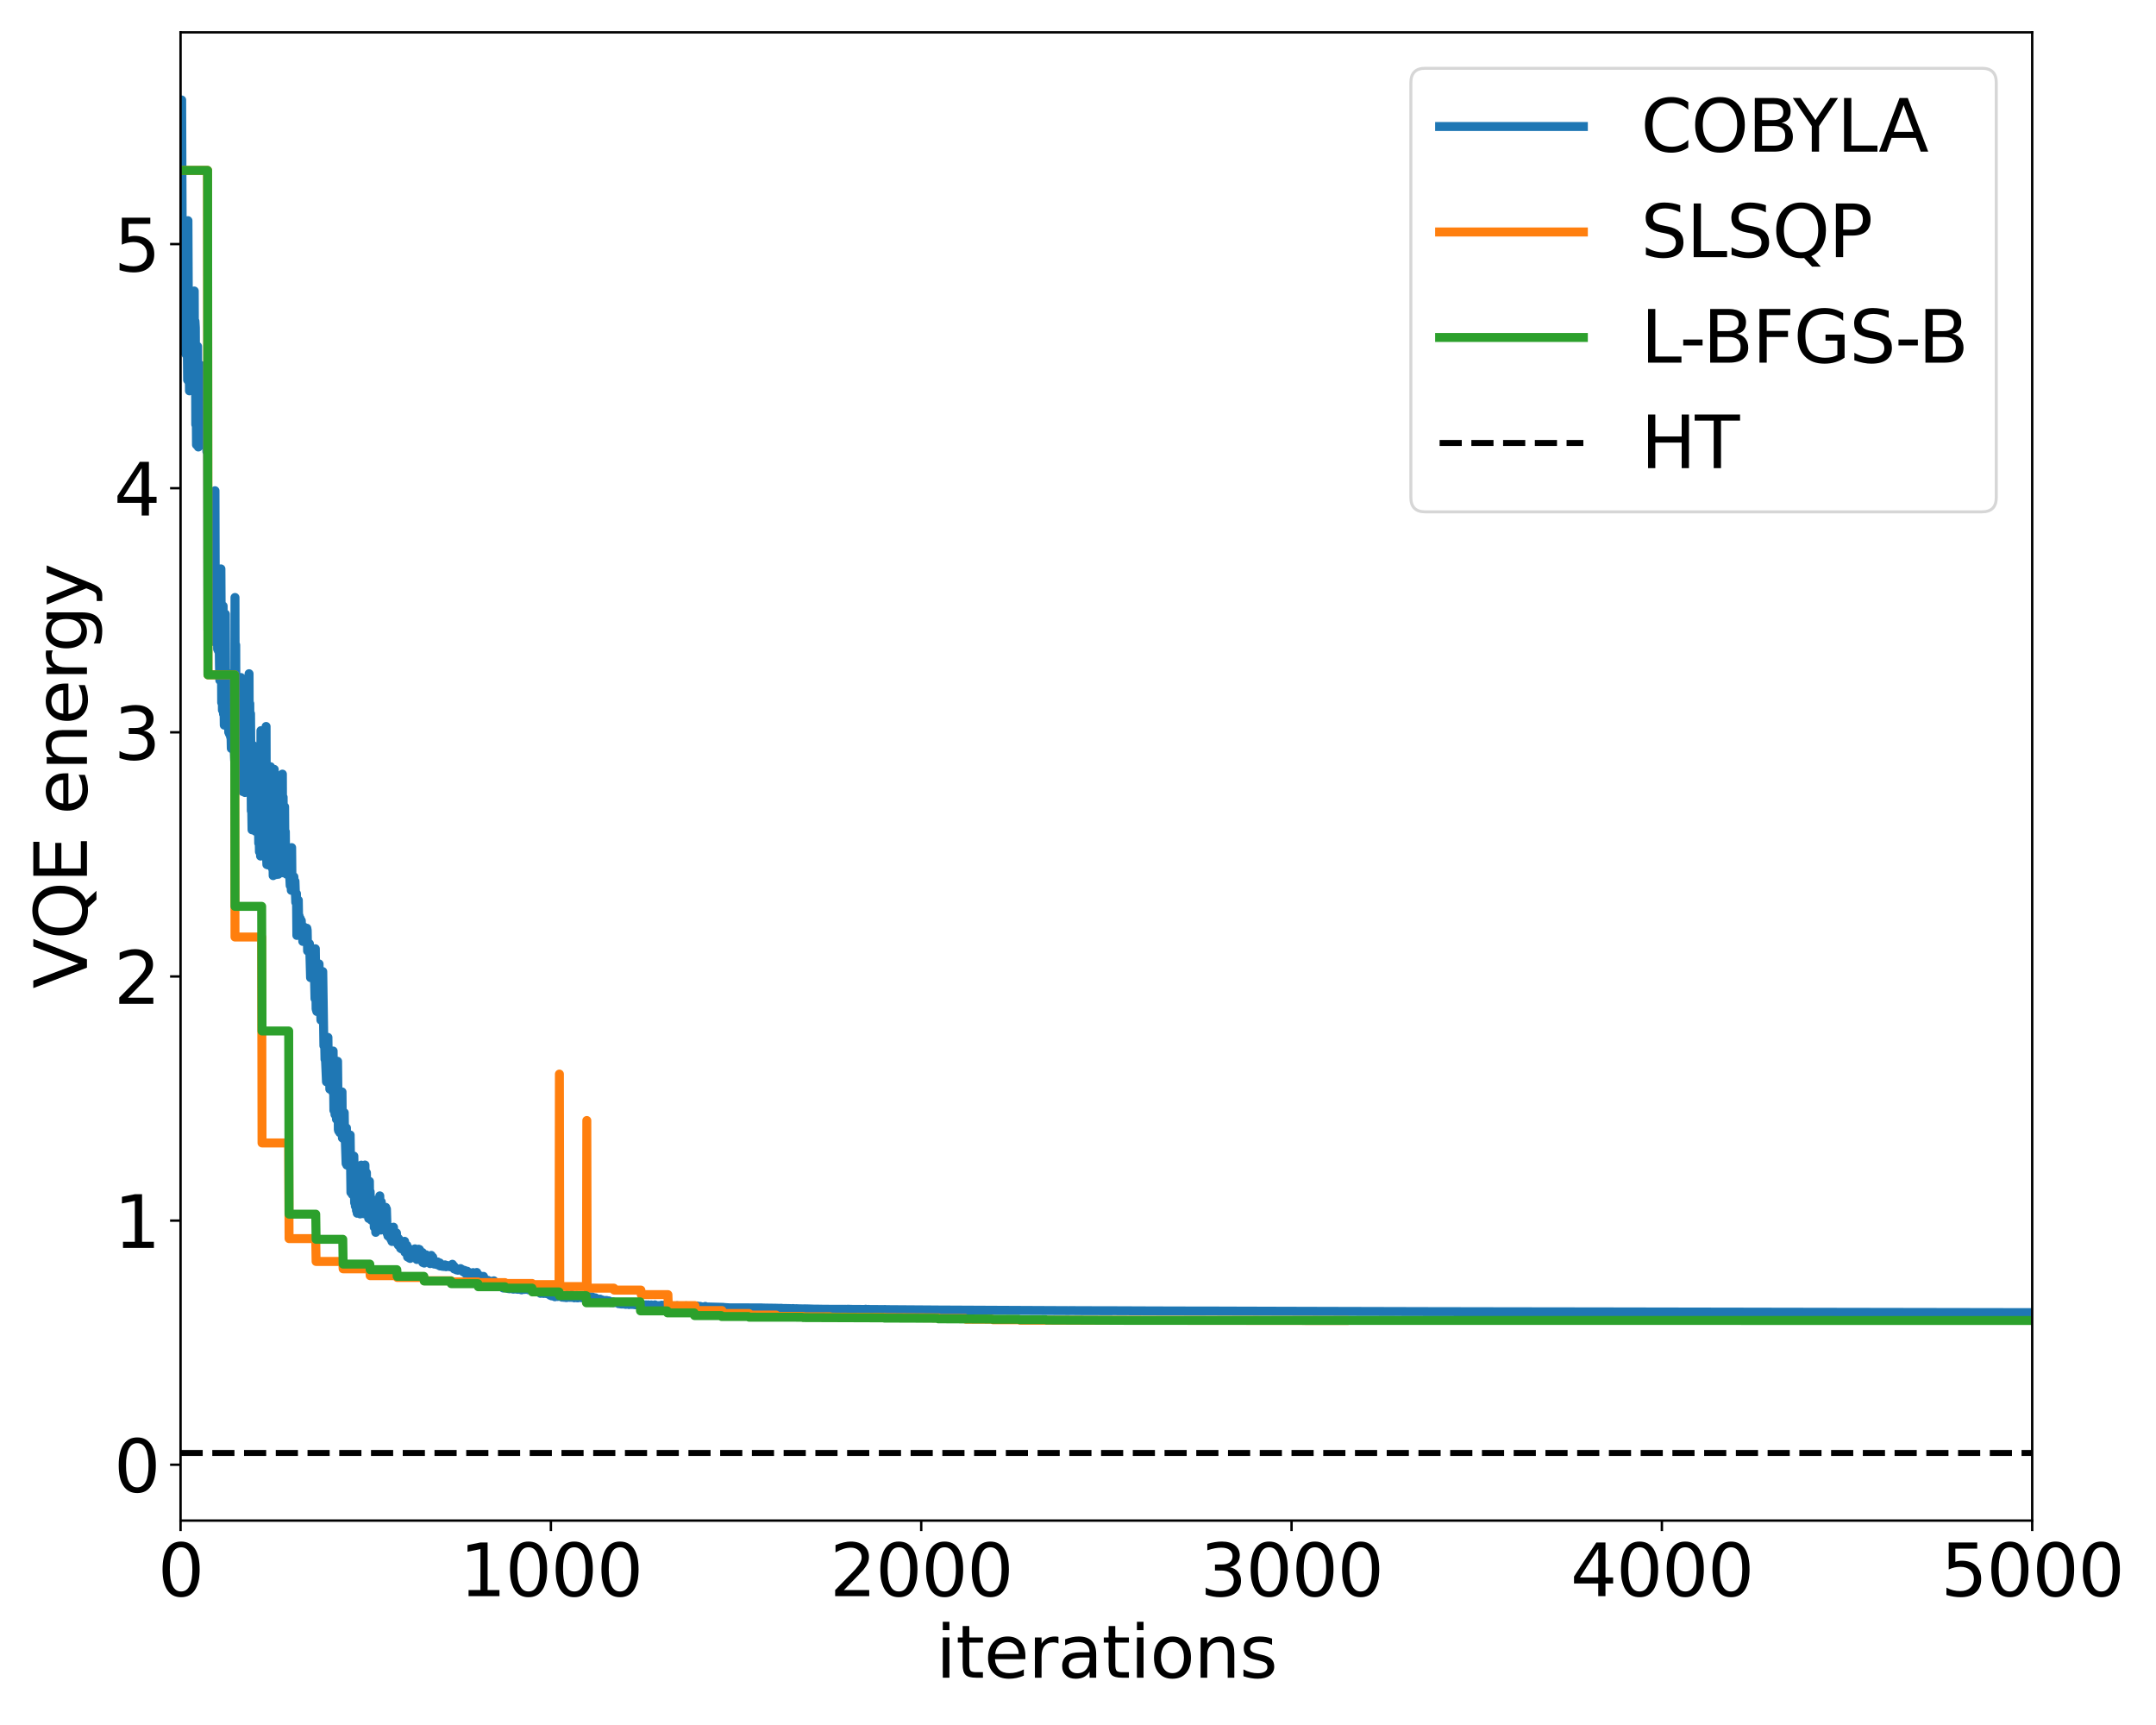 <?xml version="1.0" encoding="utf-8" standalone="no"?>
<!DOCTYPE svg PUBLIC "-//W3C//DTD SVG 1.1//EN"
  "http://www.w3.org/Graphics/SVG/1.1/DTD/svg11.dtd">
<svg height="576pt" version="1.1" viewBox="0 0 720 576" width="720pt" xmlns="http://www.w3.org/2000/svg" xmlns:xlink="http://www.w3.org/1999/xlink">
 <defs>
  <style type="text/css">*{stroke-linecap:butt;stroke-linejoin:round;}</style>
 </defs>
 <g id="figure_1">
  <g id="patch_1">
   <path d="M 0 576 
L 720 576 
L 720 0 
L 0 0 
z
" style="fill:#ffffff;"/>
  </g>
  <g id="axes_1">
   <g id="patch_2">
    <path d="M 60.297 507.745 
L 678.66 507.745 
L 678.66 10.8 
L 60.297 10.8 
z
" style="fill:#ffffff;"/>
   </g>
   <g id="matplotlib.axis_1">
    <g id="xtick_1">
     <g id="line2d_1">
      <defs>
       <path d="M 0 0 
L 0 3.5 
" id="m87bcfb90ec" style="stroke:#000000;stroke-width:0.8;"/>
      </defs>
      <g>
       <use style="stroke:#000000;stroke-width:0.8;" x="60.297" xlink:href="#m87bcfb90ec" y="507.745"/>
      </g>
     </g>
     <g id="text_1">
      <!-- 0 -->
      <g transform="translate(52.663 532.981)scale(0.24 -0.24)">
       <defs>
        <path d="M 2034 4250 
Q 1547 4250 1301 3770 
Q 1056 3291 1056 2328 
Q 1056 1369 1301 889 
Q 1547 409 2034 409 
Q 2525 409 2770 889 
Q 3016 1369 3016 2328 
Q 3016 3291 2770 3770 
Q 2525 4250 2034 4250 
z
M 2034 4750 
Q 2819 4750 3233 4129 
Q 3647 3509 3647 2328 
Q 3647 1150 3233 529 
Q 2819 -91 2034 -91 
Q 1250 -91 836 529 
Q 422 1150 422 2328 
Q 422 3509 836 4129 
Q 1250 4750 2034 4750 
z
" id="DejaVuSans-30" transform="scale(0.016)"/>
       </defs>
       <use xlink:href="#DejaVuSans-30"/>
      </g>
     </g>
    </g>
    <g id="xtick_2">
     <g id="line2d_2">
      <g>
       <use style="stroke:#000000;stroke-width:0.8;" x="183.97" xlink:href="#m87bcfb90ec" y="507.745"/>
      </g>
     </g>
     <g id="text_2">
      <!-- 1000 -->
      <g transform="translate(153.43 532.981)scale(0.24 -0.24)">
       <defs>
        <path d="M 794 531 
L 1825 531 
L 1825 4091 
L 703 3866 
L 703 4441 
L 1819 4666 
L 2450 4666 
L 2450 531 
L 3481 531 
L 3481 0 
L 794 0 
L 794 531 
z
" id="DejaVuSans-31" transform="scale(0.016)"/>
       </defs>
       <use xlink:href="#DejaVuSans-31"/>
       <use x="63.623" xlink:href="#DejaVuSans-30"/>
       <use x="127.246" xlink:href="#DejaVuSans-30"/>
       <use x="190.869" xlink:href="#DejaVuSans-30"/>
      </g>
     </g>
    </g>
    <g id="xtick_3">
     <g id="line2d_3">
      <g>
       <use style="stroke:#000000;stroke-width:0.8;" x="307.642" xlink:href="#m87bcfb90ec" y="507.745"/>
      </g>
     </g>
     <g id="text_3">
      <!-- 2000 -->
      <g transform="translate(277.103 532.981)scale(0.24 -0.24)">
       <defs>
        <path d="M 1228 531 
L 3431 531 
L 3431 0 
L 469 0 
L 469 531 
Q 828 903 1448 1529 
Q 2069 2156 2228 2338 
Q 2531 2678 2651 2914 
Q 2772 3150 2772 3378 
Q 2772 3750 2511 3984 
Q 2250 4219 1831 4219 
Q 1534 4219 1204 4116 
Q 875 4013 500 3803 
L 500 4441 
Q 881 4594 1212 4672 
Q 1544 4750 1819 4750 
Q 2544 4750 2975 4387 
Q 3406 4025 3406 3419 
Q 3406 3131 3298 2873 
Q 3191 2616 2906 2266 
Q 2828 2175 2409 1742 
Q 1991 1309 1228 531 
z
" id="DejaVuSans-32" transform="scale(0.016)"/>
       </defs>
       <use xlink:href="#DejaVuSans-32"/>
       <use x="63.623" xlink:href="#DejaVuSans-30"/>
       <use x="127.246" xlink:href="#DejaVuSans-30"/>
       <use x="190.869" xlink:href="#DejaVuSans-30"/>
      </g>
     </g>
    </g>
    <g id="xtick_4">
     <g id="line2d_4">
      <g>
       <use style="stroke:#000000;stroke-width:0.8;" x="431.315" xlink:href="#m87bcfb90ec" y="507.745"/>
      </g>
     </g>
     <g id="text_4">
      <!-- 3000 -->
      <g transform="translate(400.775 532.981)scale(0.24 -0.24)">
       <defs>
        <path d="M 2597 2516 
Q 3050 2419 3304 2112 
Q 3559 1806 3559 1356 
Q 3559 666 3084 287 
Q 2609 -91 1734 -91 
Q 1441 -91 1130 -33 
Q 819 25 488 141 
L 488 750 
Q 750 597 1062 519 
Q 1375 441 1716 441 
Q 2309 441 2620 675 
Q 2931 909 2931 1356 
Q 2931 1769 2642 2001 
Q 2353 2234 1838 2234 
L 1294 2234 
L 1294 2753 
L 1863 2753 
Q 2328 2753 2575 2939 
Q 2822 3125 2822 3475 
Q 2822 3834 2567 4026 
Q 2313 4219 1838 4219 
Q 1578 4219 1281 4162 
Q 984 4106 628 3988 
L 628 4550 
Q 988 4650 1302 4700 
Q 1616 4750 1894 4750 
Q 2613 4750 3031 4423 
Q 3450 4097 3450 3541 
Q 3450 3153 3228 2886 
Q 3006 2619 2597 2516 
z
" id="DejaVuSans-33" transform="scale(0.016)"/>
       </defs>
       <use xlink:href="#DejaVuSans-33"/>
       <use x="63.623" xlink:href="#DejaVuSans-30"/>
       <use x="127.246" xlink:href="#DejaVuSans-30"/>
       <use x="190.869" xlink:href="#DejaVuSans-30"/>
      </g>
     </g>
    </g>
    <g id="xtick_5">
     <g id="line2d_5">
      <g>
       <use style="stroke:#000000;stroke-width:0.8;" x="554.987" xlink:href="#m87bcfb90ec" y="507.745"/>
      </g>
     </g>
     <g id="text_5">
      <!-- 4000 -->
      <g transform="translate(524.447 532.981)scale(0.24 -0.24)">
       <defs>
        <path d="M 2419 4116 
L 825 1625 
L 2419 1625 
L 2419 4116 
z
M 2253 4666 
L 3047 4666 
L 3047 1625 
L 3713 1625 
L 3713 1100 
L 3047 1100 
L 3047 0 
L 2419 0 
L 2419 1100 
L 313 1100 
L 313 1709 
L 2253 4666 
z
" id="DejaVuSans-34" transform="scale(0.016)"/>
       </defs>
       <use xlink:href="#DejaVuSans-34"/>
       <use x="63.623" xlink:href="#DejaVuSans-30"/>
       <use x="127.246" xlink:href="#DejaVuSans-30"/>
       <use x="190.869" xlink:href="#DejaVuSans-30"/>
      </g>
     </g>
    </g>
    <g id="xtick_6">
     <g id="line2d_6">
      <g>
       <use style="stroke:#000000;stroke-width:0.8;" x="678.66" xlink:href="#m87bcfb90ec" y="507.745"/>
      </g>
     </g>
     <g id="text_6">
      <!-- 5000 -->
      <g transform="translate(648.12 532.981)scale(0.24 -0.24)">
       <defs>
        <path d="M 691 4666 
L 3169 4666 
L 3169 4134 
L 1269 4134 
L 1269 2991 
Q 1406 3038 1543 3061 
Q 1681 3084 1819 3084 
Q 2600 3084 3056 2656 
Q 3513 2228 3513 1497 
Q 3513 744 3044 326 
Q 2575 -91 1722 -91 
Q 1428 -91 1123 -41 
Q 819 9 494 109 
L 494 744 
Q 775 591 1075 516 
Q 1375 441 1709 441 
Q 2250 441 2565 725 
Q 2881 1009 2881 1497 
Q 2881 1984 2565 2268 
Q 2250 2553 1709 2553 
Q 1456 2553 1204 2497 
Q 953 2441 691 2322 
L 691 4666 
z
" id="DejaVuSans-35" transform="scale(0.016)"/>
       </defs>
       <use xlink:href="#DejaVuSans-35"/>
       <use x="63.623" xlink:href="#DejaVuSans-30"/>
       <use x="127.246" xlink:href="#DejaVuSans-30"/>
       <use x="190.869" xlink:href="#DejaVuSans-30"/>
      </g>
     </g>
    </g>
    <g id="text_7">
     <!-- iterations -->
     <g transform="translate(312.533 560.209)scale(0.24 -0.24)">
      <defs>
       <path d="M 603 3500 
L 1178 3500 
L 1178 0 
L 603 0 
L 603 3500 
z
M 603 4863 
L 1178 4863 
L 1178 4134 
L 603 4134 
L 603 4863 
z
" id="DejaVuSans-69" transform="scale(0.016)"/>
       <path d="M 1172 4494 
L 1172 3500 
L 2356 3500 
L 2356 3053 
L 1172 3053 
L 1172 1153 
Q 1172 725 1289 603 
Q 1406 481 1766 481 
L 2356 481 
L 2356 0 
L 1766 0 
Q 1100 0 847 248 
Q 594 497 594 1153 
L 594 3053 
L 172 3053 
L 172 3500 
L 594 3500 
L 594 4494 
L 1172 4494 
z
" id="DejaVuSans-74" transform="scale(0.016)"/>
       <path d="M 3597 1894 
L 3597 1613 
L 953 1613 
Q 991 1019 1311 708 
Q 1631 397 2203 397 
Q 2534 397 2845 478 
Q 3156 559 3463 722 
L 3463 178 
Q 3153 47 2828 -22 
Q 2503 -91 2169 -91 
Q 1331 -91 842 396 
Q 353 884 353 1716 
Q 353 2575 817 3079 
Q 1281 3584 2069 3584 
Q 2775 3584 3186 3129 
Q 3597 2675 3597 1894 
z
M 3022 2063 
Q 3016 2534 2758 2815 
Q 2500 3097 2075 3097 
Q 1594 3097 1305 2825 
Q 1016 2553 972 2059 
L 3022 2063 
z
" id="DejaVuSans-65" transform="scale(0.016)"/>
       <path d="M 2631 2963 
Q 2534 3019 2420 3045 
Q 2306 3072 2169 3072 
Q 1681 3072 1420 2755 
Q 1159 2438 1159 1844 
L 1159 0 
L 581 0 
L 581 3500 
L 1159 3500 
L 1159 2956 
Q 1341 3275 1631 3429 
Q 1922 3584 2338 3584 
Q 2397 3584 2469 3576 
Q 2541 3569 2628 3553 
L 2631 2963 
z
" id="DejaVuSans-72" transform="scale(0.016)"/>
       <path d="M 2194 1759 
Q 1497 1759 1228 1600 
Q 959 1441 959 1056 
Q 959 750 1161 570 
Q 1363 391 1709 391 
Q 2188 391 2477 730 
Q 2766 1069 2766 1631 
L 2766 1759 
L 2194 1759 
z
M 3341 1997 
L 3341 0 
L 2766 0 
L 2766 531 
Q 2569 213 2275 61 
Q 1981 -91 1556 -91 
Q 1019 -91 701 211 
Q 384 513 384 1019 
Q 384 1609 779 1909 
Q 1175 2209 1959 2209 
L 2766 2209 
L 2766 2266 
Q 2766 2663 2505 2880 
Q 2244 3097 1772 3097 
Q 1472 3097 1187 3025 
Q 903 2953 641 2809 
L 641 3341 
Q 956 3463 1253 3523 
Q 1550 3584 1831 3584 
Q 2591 3584 2966 3190 
Q 3341 2797 3341 1997 
z
" id="DejaVuSans-61" transform="scale(0.016)"/>
       <path d="M 1959 3097 
Q 1497 3097 1228 2736 
Q 959 2375 959 1747 
Q 959 1119 1226 758 
Q 1494 397 1959 397 
Q 2419 397 2687 759 
Q 2956 1122 2956 1747 
Q 2956 2369 2687 2733 
Q 2419 3097 1959 3097 
z
M 1959 3584 
Q 2709 3584 3137 3096 
Q 3566 2609 3566 1747 
Q 3566 888 3137 398 
Q 2709 -91 1959 -91 
Q 1206 -91 779 398 
Q 353 888 353 1747 
Q 353 2609 779 3096 
Q 1206 3584 1959 3584 
z
" id="DejaVuSans-6f" transform="scale(0.016)"/>
       <path d="M 3513 2113 
L 3513 0 
L 2938 0 
L 2938 2094 
Q 2938 2591 2744 2837 
Q 2550 3084 2163 3084 
Q 1697 3084 1428 2787 
Q 1159 2491 1159 1978 
L 1159 0 
L 581 0 
L 581 3500 
L 1159 3500 
L 1159 2956 
Q 1366 3272 1645 3428 
Q 1925 3584 2291 3584 
Q 2894 3584 3203 3211 
Q 3513 2838 3513 2113 
z
" id="DejaVuSans-6e" transform="scale(0.016)"/>
       <path d="M 2834 3397 
L 2834 2853 
Q 2591 2978 2328 3040 
Q 2066 3103 1784 3103 
Q 1356 3103 1142 2972 
Q 928 2841 928 2578 
Q 928 2378 1081 2264 
Q 1234 2150 1697 2047 
L 1894 2003 
Q 2506 1872 2764 1633 
Q 3022 1394 3022 966 
Q 3022 478 2636 193 
Q 2250 -91 1575 -91 
Q 1294 -91 989 -36 
Q 684 19 347 128 
L 347 722 
Q 666 556 975 473 
Q 1284 391 1588 391 
Q 1994 391 2212 530 
Q 2431 669 2431 922 
Q 2431 1156 2273 1281 
Q 2116 1406 1581 1522 
L 1381 1569 
Q 847 1681 609 1914 
Q 372 2147 372 2553 
Q 372 3047 722 3315 
Q 1072 3584 1716 3584 
Q 2034 3584 2315 3537 
Q 2597 3491 2834 3397 
z
" id="DejaVuSans-73" transform="scale(0.016)"/>
      </defs>
      <use xlink:href="#DejaVuSans-69"/>
      <use x="27.783" xlink:href="#DejaVuSans-74"/>
      <use x="66.992" xlink:href="#DejaVuSans-65"/>
      <use x="128.516" xlink:href="#DejaVuSans-72"/>
      <use x="169.629" xlink:href="#DejaVuSans-61"/>
      <use x="230.908" xlink:href="#DejaVuSans-74"/>
      <use x="270.117" xlink:href="#DejaVuSans-69"/>
      <use x="297.9" xlink:href="#DejaVuSans-6f"/>
      <use x="359.082" xlink:href="#DejaVuSans-6e"/>
      <use x="422.461" xlink:href="#DejaVuSans-73"/>
     </g>
    </g>
   </g>
   <g id="matplotlib.axis_2">
    <g id="ytick_1">
     <g id="line2d_7">
      <defs>
       <path d="M 0 0 
L -3.5 0 
" id="m647f627745" style="stroke:#000000;stroke-width:0.8;"/>
      </defs>
      <g>
       <use style="stroke:#000000;stroke-width:0.8;" x="60.297" xlink:href="#m647f627745" y="489.093"/>
      </g>
     </g>
     <g id="text_8">
      <!-- 0 -->
      <g transform="translate(38.028 498.211)scale(0.24 -0.24)">
       <use xlink:href="#DejaVuSans-30"/>
      </g>
     </g>
    </g>
    <g id="ytick_2">
     <g id="line2d_8">
      <g>
       <use style="stroke:#000000;stroke-width:0.8;" x="60.297" xlink:href="#m647f627745" y="407.574"/>
      </g>
     </g>
     <g id="text_9">
      <!-- 1 -->
      <g transform="translate(38.028 416.692)scale(0.24 -0.24)">
       <use xlink:href="#DejaVuSans-31"/>
      </g>
     </g>
    </g>
    <g id="ytick_3">
     <g id="line2d_9">
      <g>
       <use style="stroke:#000000;stroke-width:0.8;" x="60.297" xlink:href="#m647f627745" y="326.055"/>
      </g>
     </g>
     <g id="text_10">
      <!-- 2 -->
      <g transform="translate(38.028 335.173)scale(0.24 -0.24)">
       <use xlink:href="#DejaVuSans-32"/>
      </g>
     </g>
    </g>
    <g id="ytick_4">
     <g id="line2d_10">
      <g>
       <use style="stroke:#000000;stroke-width:0.8;" x="60.297" xlink:href="#m647f627745" y="244.536"/>
      </g>
     </g>
     <g id="text_11">
      <!-- 3 -->
      <g transform="translate(38.028 253.654)scale(0.24 -0.24)">
       <use xlink:href="#DejaVuSans-33"/>
      </g>
     </g>
    </g>
    <g id="ytick_5">
     <g id="line2d_11">
      <g>
       <use style="stroke:#000000;stroke-width:0.8;" x="60.297" xlink:href="#m647f627745" y="163.016"/>
      </g>
     </g>
     <g id="text_12">
      <!-- 4 -->
      <g transform="translate(38.028 172.134)scale(0.24 -0.24)">
       <use xlink:href="#DejaVuSans-34"/>
      </g>
     </g>
    </g>
    <g id="ytick_6">
     <g id="line2d_12">
      <g>
       <use style="stroke:#000000;stroke-width:0.8;" x="60.297" xlink:href="#m647f627745" y="81.497"/>
      </g>
     </g>
     <g id="text_13">
      <!-- 5 -->
      <g transform="translate(38.028 90.615)scale(0.24 -0.24)">
       <use xlink:href="#DejaVuSans-35"/>
      </g>
     </g>
    </g>
    <g id="text_14">
     <!-- VQE energy -->
     <g transform="translate(29.036 330.14)rotate(-90)scale(0.24 -0.24)">
      <defs>
       <path d="M 1831 0 
L 50 4666 
L 709 4666 
L 2188 738 
L 3669 4666 
L 4325 4666 
L 2547 0 
L 1831 0 
z
" id="DejaVuSans-56" transform="scale(0.016)"/>
       <path d="M 2522 4238 
Q 1834 4238 1429 3725 
Q 1025 3213 1025 2328 
Q 1025 1447 1429 934 
Q 1834 422 2522 422 
Q 3209 422 3611 934 
Q 4013 1447 4013 2328 
Q 4013 3213 3611 3725 
Q 3209 4238 2522 4238 
z
M 3406 84 
L 4238 -825 
L 3475 -825 
L 2784 -78 
Q 2681 -84 2626 -87 
Q 2572 -91 2522 -91 
Q 1538 -91 948 567 
Q 359 1225 359 2328 
Q 359 3434 948 4092 
Q 1538 4750 2522 4750 
Q 3503 4750 4090 4092 
Q 4678 3434 4678 2328 
Q 4678 1516 4351 937 
Q 4025 359 3406 84 
z
" id="DejaVuSans-51" transform="scale(0.016)"/>
       <path d="M 628 4666 
L 3578 4666 
L 3578 4134 
L 1259 4134 
L 1259 2753 
L 3481 2753 
L 3481 2222 
L 1259 2222 
L 1259 531 
L 3634 531 
L 3634 0 
L 628 0 
L 628 4666 
z
" id="DejaVuSans-45" transform="scale(0.016)"/>
       <path id="DejaVuSans-20" transform="scale(0.016)"/>
       <path d="M 2906 1791 
Q 2906 2416 2648 2759 
Q 2391 3103 1925 3103 
Q 1463 3103 1205 2759 
Q 947 2416 947 1791 
Q 947 1169 1205 825 
Q 1463 481 1925 481 
Q 2391 481 2648 825 
Q 2906 1169 2906 1791 
z
M 3481 434 
Q 3481 -459 3084 -895 
Q 2688 -1331 1869 -1331 
Q 1566 -1331 1297 -1286 
Q 1028 -1241 775 -1147 
L 775 -588 
Q 1028 -725 1275 -790 
Q 1522 -856 1778 -856 
Q 2344 -856 2625 -561 
Q 2906 -266 2906 331 
L 2906 616 
Q 2728 306 2450 153 
Q 2172 0 1784 0 
Q 1141 0 747 490 
Q 353 981 353 1791 
Q 353 2603 747 3093 
Q 1141 3584 1784 3584 
Q 2172 3584 2450 3431 
Q 2728 3278 2906 2969 
L 2906 3500 
L 3481 3500 
L 3481 434 
z
" id="DejaVuSans-67" transform="scale(0.016)"/>
       <path d="M 2059 -325 
Q 1816 -950 1584 -1140 
Q 1353 -1331 966 -1331 
L 506 -1331 
L 506 -850 
L 844 -850 
Q 1081 -850 1212 -737 
Q 1344 -625 1503 -206 
L 1606 56 
L 191 3500 
L 800 3500 
L 1894 763 
L 2988 3500 
L 3597 3500 
L 2059 -325 
z
" id="DejaVuSans-79" transform="scale(0.016)"/>
      </defs>
      <use xlink:href="#DejaVuSans-56"/>
      <use x="68.408" xlink:href="#DejaVuSans-51"/>
      <use x="147.119" xlink:href="#DejaVuSans-45"/>
      <use x="210.303" xlink:href="#DejaVuSans-20"/>
      <use x="242.09" xlink:href="#DejaVuSans-65"/>
      <use x="303.613" xlink:href="#DejaVuSans-6e"/>
      <use x="366.992" xlink:href="#DejaVuSans-65"/>
      <use x="428.516" xlink:href="#DejaVuSans-72"/>
      <use x="467.879" xlink:href="#DejaVuSans-67"/>
      <use x="531.355" xlink:href="#DejaVuSans-79"/>
     </g>
    </g>
   </g>
   <g id="line2d_13">
    <path clip-path="url(#p77d21965c5)" d="M 60.421 100.658 
L 60.669 33.388 
L 60.916 95.645 
L 61.04 90.748 
L 61.163 80.005 
L 61.411 89.179 
L 61.534 117.539 
L 61.658 115.765 
L 61.782 116.969 
L 61.905 109.62 
L 62.029 110.987 
L 62.153 118.374 
L 62.276 107.217 
L 62.4 113.145 
L 62.524 113.476 
L 62.647 126.861 
L 62.771 73.682 
L 63.018 127.426 
L 63.142 108.63 
L 63.266 130.503 
L 63.389 104.665 
L 63.513 129.765 
L 63.637 106.776 
L 63.884 127.089 
L 64.008 116.232 
L 64.131 122.794 
L 64.255 120.979 
L 64.379 129.822 
L 64.502 129.377 
L 64.626 117.153 
L 64.75 130.584 
L 64.873 97.163 
L 64.997 130.085 
L 65.121 107.256 
L 65.244 109.432 
L 65.368 141.77 
L 65.492 129.717 
L 65.615 148.524 
L 65.739 126.334 
L 65.863 138.059 
L 65.986 115.658 
L 66.11 148.974 
L 66.234 149.259 
L 66.357 135.756 
L 66.481 137.414 
L 66.728 147.314 
L 67.223 122.056 
L 67.471 142.913 
L 67.718 131.437 
L 67.842 143.442 
L 67.965 143.33 
L 68.089 146.001 
L 68.336 137.838 
L 68.46 138.51 
L 68.584 148.652 
L 68.707 143.874 
L 68.831 147.487 
L 68.955 145.005 
L 69.078 150.793 
L 69.202 147.604 
L 69.326 149.83 
L 69.449 210.517 
L 69.573 172.003 
L 69.697 205.238 
L 69.82 182.932 
L 69.944 201.466 
L 70.068 181.707 
L 70.315 209.662 
L 70.439 207.267 
L 70.562 197.803 
L 70.81 214.078 
L 70.933 213.918 
L 71.057 209.982 
L 71.181 214.171 
L 71.304 209.22 
L 71.428 209.044 
L 71.552 203.658 
L 71.675 212.655 
L 71.799 163.858 
L 71.923 209.391 
L 72.046 210.291 
L 72.17 201.027 
L 72.417 214.436 
L 72.541 199.423 
L 72.665 216.754 
L 72.788 210.045 
L 72.912 217.277 
L 73.036 202.446 
L 73.283 221.991 
L 73.407 227.158 
L 73.53 216.408 
L 73.654 219.297 
L 73.778 189.955 
L 74.025 234.605 
L 74.149 217.094 
L 74.272 237.12 
L 74.396 235.995 
L 74.52 202.351 
L 74.644 238.433 
L 74.767 233.304 
L 74.891 242.134 
L 75.015 227.955 
L 75.138 241.374 
L 75.262 205.044 
L 75.386 239.909 
L 75.633 232.99 
L 75.88 242.534 
L 76.004 235.82 
L 76.128 239.402 
L 76.251 236.825 
L 76.375 244.502 
L 76.499 224.961 
L 76.622 245.07 
L 76.746 240.655 
L 76.993 246.045 
L 77.117 244.365 
L 77.241 249.926 
L 77.364 245.448 
L 77.612 248.691 
L 77.735 249.106 
L 77.859 250.384 
L 77.983 246.295 
L 78.23 250.962 
L 78.354 253.93 
L 78.477 199.497 
L 78.601 255.127 
L 78.725 215.379 
L 78.848 253.727 
L 78.972 240.371 
L 79.096 240.557 
L 79.219 229.386 
L 79.343 255.883 
L 79.467 247.67 
L 79.59 254.791 
L 79.714 247.901 
L 79.961 258.691 
L 80.085 258.534 
L 80.209 227.581 
L 80.332 255.184 
L 80.456 226.225 
L 80.58 249.154 
L 80.703 244.027 
L 80.827 259.015 
L 80.951 252.344 
L 81.074 264.314 
L 81.198 253.478 
L 81.322 252.483 
L 81.445 259.199 
L 81.569 252.348 
L 81.693 238.14 
L 81.817 264.638 
L 82.064 254.857 
L 82.188 262.049 
L 82.435 231.879 
L 82.559 261.719 
L 82.682 259.514 
L 82.93 260.351 
L 83.053 263.698 
L 83.177 224.96 
L 83.301 259.528 
L 83.424 234.961 
L 83.548 259.216 
L 83.672 238.315 
L 83.919 270.767 
L 84.043 269.506 
L 84.166 277.089 
L 84.537 248.932 
L 84.661 254.641 
L 84.785 266.815 
L 84.908 257.951 
L 85.156 275.271 
L 85.279 277.556 
L 85.403 266.563 
L 85.527 275.101 
L 85.65 258.209 
L 85.774 268.993 
L 85.898 261.493 
L 86.145 276.112 
L 86.269 269.45 
L 86.392 281.543 
L 86.516 277.815 
L 86.64 284.407 
L 86.763 279.542 
L 86.887 262.638 
L 87.011 285.853 
L 87.134 243.972 
L 87.258 283.702 
L 87.382 260.287 
L 87.505 284.595 
L 87.629 255.161 
L 87.753 285.366 
L 87.876 267.4 
L 88 285.815 
L 88.124 280.949 
L 88.247 263.052 
L 88.495 275.961 
L 88.619 268.679 
L 88.742 283.609 
L 88.866 242.574 
L 88.99 285.266 
L 89.113 288.689 
L 89.237 287.872 
L 89.361 282.771 
L 89.484 288.818 
L 89.608 258.646 
L 89.732 281.966 
L 89.855 282.231 
L 89.979 280.022 
L 90.103 267.822 
L 90.226 279.952 
L 90.35 256.014 
L 90.474 284.049 
L 90.597 273.208 
L 90.721 288.74 
L 90.845 276.409 
L 90.968 290.005 
L 91.092 279.474 
L 91.216 292.388 
L 91.339 288.246 
L 91.463 290.87 
L 91.587 256.898 
L 91.71 289.402 
L 91.834 263.7 
L 91.958 286.59 
L 92.081 271.748 
L 92.205 292.041 
L 92.329 271.619 
L 92.452 291.514 
L 92.7 277.789 
L 92.823 277.688 
L 92.947 291.932 
L 93.071 260.364 
L 93.194 283.291 
L 93.318 268.561 
L 93.442 288.545 
L 93.565 269.17 
L 93.813 289.677 
L 93.936 288.216 
L 94.06 283.641 
L 94.184 289.567 
L 94.307 258.484 
L 94.431 291.435 
L 94.555 266.201 
L 94.678 282.566 
L 94.802 282.457 
L 94.926 280.998 
L 95.049 269.373 
L 95.173 286.46 
L 95.297 277.694 
L 95.42 290.406 
L 95.668 291.9 
L 95.792 291.421 
L 95.915 289.811 
L 96.039 291.043 
L 96.163 284.638 
L 96.286 285.317 
L 96.534 290.154 
L 96.657 290.763 
L 96.905 295.713 
L 97.028 294.879 
L 97.152 292.705 
L 97.276 297.291 
L 97.399 283.024 
L 97.523 296.553 
L 97.647 294.353 
L 97.77 297.308 
L 98.141 292.751 
L 98.389 297.499 
L 98.512 294.269 
L 98.76 301.285 
L 98.883 300.896 
L 99.007 298.38 
L 99.131 312.346 
L 99.254 311.736 
L 99.625 300.586 
L 99.749 308.488 
L 99.873 305.735 
L 99.996 310.372 
L 100.244 306.652 
L 100.491 312.573 
L 100.615 307.403 
L 100.862 312.916 
L 100.986 311.645 
L 101.109 314.349 
L 101.233 313.885 
L 101.357 311.51 
L 101.48 314.105 
L 101.604 309.601 
L 101.728 313.852 
L 101.851 311.972 
L 101.975 314.042 
L 102.099 313.076 
L 102.222 313.446 
L 102.47 309.946 
L 102.593 310.675 
L 102.717 317.53 
L 102.841 315.732 
L 102.965 317.555 
L 103.088 315.271 
L 103.212 317.34 
L 103.336 315.101 
L 103.459 317.427 
L 103.707 326.451 
L 103.83 324.583 
L 104.078 326.248 
L 104.201 323.314 
L 104.325 325.002 
L 104.449 322.015 
L 104.696 326.13 
L 104.943 323.411 
L 105.191 333.463 
L 105.314 316.795 
L 105.562 336.895 
L 105.809 337.747 
L 105.933 334.505 
L 106.056 337.531 
L 106.18 335.146 
L 106.304 328.886 
L 106.427 333.219 
L 106.551 321.859 
L 106.798 338.269 
L 106.922 333.336 
L 107.169 340.632 
L 107.417 333.667 
L 107.664 338.013 
L 107.788 324.408 
L 108.159 349.191 
L 108.282 346.521 
L 108.406 347.803 
L 108.53 353.714 
L 108.653 352.78 
L 109.024 361.227 
L 109.148 360.386 
L 109.272 354.602 
L 109.395 360.347 
L 109.519 346.395 
L 109.643 355.911 
L 109.766 353.194 
L 109.89 357.983 
L 110.014 350.505 
L 110.138 363.686 
L 110.261 361.803 
L 110.385 361.965 
L 110.509 359.517 
L 110.632 363.468 
L 110.88 360.223 
L 111.003 360.929 
L 111.127 364.625 
L 111.251 350.946 
L 111.498 370.78 
L 111.622 370.15 
L 111.745 366.435 
L 111.869 372.163 
L 111.993 369.279 
L 112.116 369.917 
L 112.24 361.203 
L 112.364 373.743 
L 112.487 367.367 
L 112.611 371.498 
L 112.735 354.377 
L 112.982 377.204 
L 113.106 377.638 
L 113.229 367.478 
L 113.477 378.199 
L 113.6 377.084 
L 113.724 378.128 
L 113.971 375.924 
L 114.095 377.586 
L 114.219 364.597 
L 114.342 379.986 
L 114.59 371.3 
L 114.713 373.35 
L 114.837 380.4 
L 114.961 371.53 
L 115.084 379.311 
L 115.208 379.858 
L 115.332 381.252 
L 115.579 388.543 
L 115.703 376.623 
L 115.826 389.03 
L 115.95 378.687 
L 116.074 388.822 
L 116.197 385.475 
L 116.445 389.313 
L 116.568 388.178 
L 116.692 381.123 
L 116.816 385.428 
L 116.94 378.98 
L 117.187 398.176 
L 117.434 386.225 
L 117.558 398.436 
L 117.682 398.862 
L 117.929 387.383 
L 118.053 393.259 
L 118.176 386.033 
L 118.424 401.628 
L 118.547 397.813 
L 118.671 402.772 
L 118.795 402.032 
L 118.918 392.881 
L 119.042 404.191 
L 119.166 398.271 
L 119.289 405.131 
L 119.413 397.243 
L 119.537 402.989 
L 119.66 394.811 
L 119.784 401.936 
L 119.908 396.388 
L 120.031 402.551 
L 120.155 403.146 
L 120.279 405.361 
L 120.402 402.243 
L 120.526 403.382 
L 120.65 389.041 
L 120.773 403.785 
L 120.897 396.278 
L 121.021 403.795 
L 121.144 400.092 
L 121.268 403.41 
L 121.392 397.412 
L 121.515 405.298 
L 121.639 399.857 
L 121.763 404.808 
L 121.886 389.003 
L 122.01 401.408 
L 122.134 399.698 
L 122.257 405.405 
L 122.381 391.577 
L 122.505 405.375 
L 122.752 399.201 
L 122.876 399.824 
L 122.999 401.428 
L 123.123 406.851 
L 123.247 404.298 
L 123.37 394.456 
L 123.494 406.645 
L 123.618 397.928 
L 123.741 405.591 
L 123.865 400.501 
L 123.989 407.427 
L 124.113 400.859 
L 124.236 406.929 
L 124.36 405.119 
L 124.484 407.512 
L 124.855 400.741 
L 124.978 409.785 
L 125.102 403.295 
L 125.226 408.796 
L 125.349 404.937 
L 125.473 411.501 
L 125.597 408.878 
L 125.72 409.865 
L 125.844 404.282 
L 125.968 406.715 
L 126.091 403.395 
L 126.215 407.756 
L 126.339 402.576 
L 126.462 408.682 
L 126.586 401.366 
L 126.71 410.657 
L 126.833 399.308 
L 126.957 407.083 
L 127.081 403.215 
L 127.204 410.734 
L 127.328 401.302 
L 127.452 404.829 
L 127.575 402.684 
L 127.699 409.273 
L 127.823 408.761 
L 127.946 410.561 
L 128.07 403.817 
L 128.194 410.16 
L 128.317 403.607 
L 128.441 407.963 
L 128.565 404.09 
L 128.688 407.695 
L 128.812 403.143 
L 128.936 410.321 
L 129.059 403.704 
L 129.307 411.91 
L 129.43 410.66 
L 129.554 412.69 
L 129.678 409.439 
L 129.801 412.843 
L 129.925 412.981 
L 130.172 410.439 
L 130.296 413.168 
L 130.42 411.724 
L 130.543 413.804 
L 130.667 410.722 
L 130.791 414.263 
L 130.914 414.554 
L 131.038 414.371 
L 131.162 413.869 
L 131.286 413.929 
L 131.409 409.763 
L 131.533 413.671 
L 131.657 412.195 
L 131.904 414.209 
L 132.028 414.707 
L 132.151 413.666 
L 132.275 413.988 
L 132.399 411.681 
L 132.646 414.985 
L 132.77 413.646 
L 133.017 415.779 
L 133.141 413.615 
L 133.388 415.251 
L 133.635 414.667 
L 133.759 416.811 
L 134.006 416.986 
L 134.13 415.709 
L 134.254 416.738 
L 134.377 414.563 
L 134.625 416.918 
L 134.748 415.621 
L 134.996 416.416 
L 135.119 414.484 
L 135.243 418.154 
L 135.367 415.78 
L 135.49 416.162 
L 135.738 418.053 
L 135.861 415.816 
L 136.109 419.723 
L 136.232 419.701 
L 136.356 417.886 
L 136.48 418.76 
L 136.603 416.923 
L 136.727 420.095 
L 136.851 417.345 
L 136.974 420.208 
L 137.098 417.567 
L 137.222 420.001 
L 137.345 419.229 
L 137.469 419.371 
L 137.593 418.966 
L 137.716 419.367 
L 137.84 418.823 
L 137.964 419.935 
L 138.088 419.428 
L 138.335 419.781 
L 138.459 419.586 
L 138.582 417 
L 138.706 419.545 
L 138.83 419.254 
L 138.953 419.965 
L 139.077 418.813 
L 139.201 420.566 
L 139.572 419.23 
L 139.695 420.314 
L 139.819 417.119 
L 139.943 420.411 
L 140.066 417.21 
L 140.19 419.814 
L 140.314 419.658 
L 140.437 420.5 
L 140.561 419.577 
L 140.685 419.97 
L 140.808 419.566 
L 140.932 421.029 
L 141.056 418.225 
L 141.179 421.569 
L 141.303 418.808 
L 141.427 421.638 
L 141.55 420.864 
L 141.674 421.763 
L 141.798 420.001 
L 141.921 421.429 
L 142.045 421.465 
L 142.169 421.216 
L 142.292 418.994 
L 142.416 420.767 
L 142.54 419.978 
L 142.663 421.463 
L 142.787 421.303 
L 143.034 419.83 
L 143.158 421.539 
L 143.282 421.524 
L 143.405 421.037 
L 143.529 421.325 
L 143.653 421.95 
L 143.776 420.419 
L 143.9 420.696 
L 144.024 419.19 
L 144.147 421.856 
L 144.271 420.67 
L 144.395 420.883 
L 144.518 419.78 
L 144.642 421.836 
L 144.766 420.905 
L 144.889 420.885 
L 145.013 422.096 
L 145.137 422.035 
L 145.384 422.134 
L 145.632 421.665 
L 145.755 422.228 
L 145.879 422.046 
L 146.003 422.274 
L 146.126 421.367 
L 146.25 422.079 
L 146.374 421.638 
L 146.497 422.421 
L 146.621 422.325 
L 146.745 422.624 
L 146.868 421.698 
L 146.992 422.734 
L 147.116 422.037 
L 147.239 422.474 
L 147.363 422.37 
L 147.487 422.43 
L 147.61 422.809 
L 147.734 422.61 
L 147.858 422.872 
L 147.981 422.569 
L 148.105 422.803 
L 148.229 422.569 
L 148.352 422.91 
L 148.6 422.351 
L 148.723 422.655 
L 148.847 422.492 
L 148.971 422.98 
L 149.218 422.527 
L 149.465 422.872 
L 149.589 422.717 
L 149.96 422.767 
L 150.084 422.604 
L 150.207 422.983 
L 150.331 422.594 
L 150.455 422.947 
L 150.702 423.034 
L 150.826 423.109 
L 150.949 422.897 
L 151.073 422.148 
L 151.197 423.099 
L 151.32 422.477 
L 151.444 423.47 
L 151.568 422.742 
L 151.691 423.736 
L 151.939 423.617 
L 152.062 423.842 
L 152.186 423.775 
L 152.434 424.046 
L 152.557 423.664 
L 152.681 424.02 
L 152.805 423.832 
L 152.928 424.154 
L 153.052 423.697 
L 153.67 423.926 
L 153.794 423.599 
L 153.918 424.142 
L 154.165 423.817 
L 154.412 424.048 
L 154.536 424.022 
L 154.66 424.651 
L 154.783 424.561 
L 154.907 424.684 
L 155.031 424.196 
L 155.154 424.189 
L 155.402 425.149 
L 155.773 424.635 
L 155.896 425.041 
L 156.02 424.463 
L 156.144 424.999 
L 156.267 424.771 
L 156.515 425.452 
L 156.638 425.403 
L 156.762 424.915 
L 157.133 425.503 
L 157.38 425.224 
L 157.504 425.731 
L 157.628 425.406 
L 157.751 425.76 
L 157.875 425.686 
L 157.999 424.936 
L 158.246 425.567 
L 158.37 425.421 
L 158.493 425.52 
L 158.617 425.191 
L 158.864 425.631 
L 158.988 425.22 
L 159.112 425.747 
L 159.236 424.886 
L 159.483 426.035 
L 159.607 425.799 
L 159.73 426.415 
L 159.854 426.038 
L 159.978 426.756 
L 160.349 426.465 
L 160.472 426.062 
L 160.596 426.154 
L 160.72 426.394 
L 160.843 426.293 
L 160.967 426.804 
L 161.214 426.389 
L 161.338 426.705 
L 161.462 426.191 
L 161.956 427.693 
L 162.08 427.584 
L 162.204 427.827 
L 162.327 427.757 
L 162.451 428.421 
L 162.575 428.358 
L 162.698 427.806 
L 162.822 428.244 
L 162.946 427.511 
L 163.193 428.555 
L 163.317 428.499 
L 163.44 428.207 
L 163.564 428.454 
L 163.688 427.784 
L 163.811 428.614 
L 163.935 427.937 
L 164.059 428.498 
L 164.182 428.06 
L 164.306 428.557 
L 164.43 428.527 
L 164.553 428.673 
L 164.677 428.049 
L 164.801 428.545 
L 164.924 427.673 
L 165.048 428.686 
L 165.172 428.666 
L 165.295 428.878 
L 165.419 428.41 
L 165.543 429 
L 165.914 429.04 
L 166.161 428.717 
L 166.285 429.153 
L 166.409 428.661 
L 166.78 429.371 
L 166.903 429.123 
L 167.027 429.296 
L 167.151 429.268 
L 167.274 428.792 
L 167.398 429.725 
L 167.645 429.351 
L 168.016 430.076 
L 168.14 429.643 
L 168.264 430.015 
L 168.387 429.719 
L 168.511 429.714 
L 168.635 429.516 
L 168.758 429.783 
L 168.882 429.6 
L 169.006 429.913 
L 169.129 429.559 
L 169.253 429.966 
L 169.377 429.701 
L 169.5 430.206 
L 169.624 429.139 
L 169.748 430.285 
L 169.871 430.038 
L 170.119 430.344 
L 170.49 430.132 
L 170.613 429.49 
L 170.737 430.297 
L 170.861 429.656 
L 171.108 430.147 
L 171.232 430.432 
L 171.355 429.921 
L 171.479 430.475 
L 171.726 430.258 
L 171.85 430.076 
L 171.974 430.238 
L 172.097 429.746 
L 172.221 430.324 
L 172.468 430.472 
L 172.716 430.107 
L 172.963 430.534 
L 173.087 429.724 
L 173.21 430.508 
L 173.458 430.28 
L 173.705 430.387 
L 173.829 430.144 
L 174.076 430.683 
L 174.2 430.701 
L 174.571 429.672 
L 174.695 430.527 
L 174.818 430.549 
L 175.066 430.308 
L 175.189 430.563 
L 175.313 430.518 
L 175.437 430.296 
L 175.56 430.532 
L 176.055 430.029 
L 176.179 430.37 
L 176.302 430.231 
L 176.426 430.663 
L 176.673 430.633 
L 176.797 430.429 
L 176.921 430.57 
L 177.044 430.195 
L 177.292 430.765 
L 177.415 430.597 
L 177.539 430.956 
L 177.786 430.631 
L 177.91 430.937 
L 178.034 430.587 
L 178.157 430.842 
L 178.281 429.748 
L 178.405 430.808 
L 178.652 430.899 
L 178.776 430.636 
L 178.899 431.096 
L 179.023 430.731 
L 179.147 430.881 
L 179.27 430.52 
L 179.518 431.141 
L 179.641 430.996 
L 179.765 430.606 
L 179.889 430.631 
L 180.012 431.014 
L 180.136 430.974 
L 180.26 431.351 
L 180.383 430.634 
L 180.507 431.874 
L 180.755 431.062 
L 180.878 431.69 
L 181.002 431.496 
L 181.126 431.729 
L 181.249 431.349 
L 181.497 431.908 
L 181.62 431.348 
L 181.744 431.314 
L 181.868 431.679 
L 181.991 431.197 
L 182.115 431.905 
L 182.239 431.331 
L 182.362 431.49 
L 182.486 431.893 
L 182.61 431.689 
L 182.733 432.009 
L 182.857 431.727 
L 182.981 432.04 
L 183.104 431.791 
L 183.228 431.795 
L 183.352 431.927 
L 183.475 431.655 
L 183.723 432.509 
L 183.846 432.4 
L 183.97 431.883 
L 184.217 432.713 
L 184.341 432.717 
L 184.465 432.288 
L 184.588 432.679 
L 184.712 432.017 
L 184.836 432.701 
L 184.959 431.908 
L 185.207 432.968 
L 185.33 433.008 
L 185.578 432.701 
L 185.701 432.483 
L 185.825 432.797 
L 185.949 432.372 
L 186.196 432.919 
L 186.32 432.867 
L 186.443 432.62 
L 186.567 432.683 
L 186.691 432.574 
L 186.938 432.846 
L 187.185 432.506 
L 187.309 432.997 
L 187.557 432.637 
L 187.68 433.148 
L 187.928 432.743 
L 188.299 433.203 
L 188.422 432.863 
L 188.546 432.993 
L 188.67 432.889 
L 188.793 433.245 
L 188.917 432.523 
L 189.041 433.282 
L 189.164 432.945 
L 189.288 433.277 
L 189.412 432.358 
L 189.535 433.092 
L 189.659 432.491 
L 189.783 433.178 
L 189.906 432.517 
L 190.03 433.084 
L 190.154 432.536 
L 190.277 433.217 
L 190.525 432.985 
L 190.648 432.504 
L 190.772 433.209 
L 190.896 432.309 
L 191.019 433.213 
L 191.143 433.033 
L 191.267 433.097 
L 191.39 432.786 
L 191.514 432.991 
L 191.638 432.664 
L 191.761 433.359 
L 192.009 432.959 
L 192.132 433.258 
L 192.38 433.102 
L 192.503 433.333 
L 192.627 432.538 
L 192.751 433.36 
L 192.874 432.927 
L 192.998 433.372 
L 193.122 433.005 
L 193.245 433.195 
L 193.369 432.643 
L 193.493 433.271 
L 193.616 432.729 
L 193.74 433.202 
L 193.987 433.258 
L 194.111 432.662 
L 194.235 433.334 
L 194.358 432.736 
L 194.482 433.291 
L 194.73 433.305 
L 194.853 432.994 
L 194.977 433.391 
L 195.101 433.179 
L 195.224 433.251 
L 195.348 432.939 
L 195.472 433.253 
L 195.595 433.095 
L 195.719 433.256 
L 195.843 432.73 
L 195.966 433.201 
L 196.09 432.515 
L 196.214 433.385 
L 196.461 432.931 
L 196.708 433.159 
L 197.079 433.373 
L 197.203 433.153 
L 197.45 433.374 
L 197.698 433.005 
L 197.821 433.33 
L 197.945 433.218 
L 198.069 433.273 
L 198.192 433.464 
L 198.44 433.366 
L 198.563 433.465 
L 198.811 433.361 
L 198.934 433.683 
L 199.058 433.642 
L 199.182 433.819 
L 199.553 433.841 
L 199.676 433.983 
L 199.8 433.819 
L 200.047 434.083 
L 200.171 433.809 
L 200.295 433.947 
L 200.418 433.804 
L 200.542 434.148 
L 200.789 434.07 
L 200.913 434.166 
L 201.037 434.048 
L 201.284 434.263 
L 201.408 434.322 
L 201.531 434.188 
L 201.655 434.385 
L 201.903 434.288 
L 202.15 434.428 
L 202.397 434.231 
L 202.521 434.455 
L 202.645 434.253 
L 203.016 434.493 
L 203.139 434.658 
L 203.387 434.386 
L 203.51 434.693 
L 203.634 434.601 
L 203.881 434.896 
L 204.376 434.846 
L 204.623 434.684 
L 204.747 434.944 
L 204.871 434.793 
L 205.118 434.897 
L 206.231 435.056 
L 206.355 434.97 
L 206.602 435.328 
L 206.726 435.225 
L 206.973 435.33 
L 207.22 435.4 
L 207.468 435.432 
L 207.591 435.359 
L 207.715 435.449 
L 208.086 435.199 
L 208.21 435.439 
L 208.333 435.15 
L 208.581 435.484 
L 208.828 435.409 
L 208.952 435.556 
L 209.199 435.51 
L 209.818 435.383 
L 210.065 435.622 
L 210.56 435.475 
L 210.807 435.54 
L 210.931 435.575 
L 211.054 435.343 
L 211.178 435.575 
L 211.549 435.425 
L 211.673 435.617 
L 211.796 435.463 
L 211.92 435.645 
L 212.044 435.476 
L 212.167 435.69 
L 212.538 435.479 
L 212.662 435.691 
L 213.157 435.567 
L 213.28 435.75 
L 213.404 435.625 
L 213.651 435.781 
L 213.899 435.706 
L 214.146 435.786 
L 214.393 435.687 
L 214.517 435.645 
L 214.641 435.855 
L 214.764 435.729 
L 214.888 435.834 
L 215.135 435.833 
L 215.383 435.815 
L 215.506 435.729 
L 215.63 435.845 
L 215.754 435.697 
L 216.001 435.913 
L 216.249 435.874 
L 216.372 435.879 
L 216.496 435.705 
L 216.867 435.904 
L 216.991 435.79 
L 217.238 435.876 
L 217.362 435.879 
L 217.485 435.724 
L 217.609 435.911 
L 217.733 435.797 
L 218.227 435.973 
L 218.475 435.858 
L 218.598 435.973 
L 218.722 435.703 
L 218.846 435.991 
L 218.969 435.888 
L 219.093 435.958 
L 219.34 435.942 
L 220.577 435.984 
L 220.701 435.866 
L 220.824 435.931 
L 220.948 435.803 
L 221.072 436 
L 221.319 435.936 
L 221.566 436.016 
L 221.937 435.771 
L 222.061 436.011 
L 222.185 435.908 
L 222.308 436.062 
L 222.432 435.892 
L 222.556 436.003 
L 222.679 435.922 
L 222.927 435.982 
L 223.793 436.12 
L 224.04 435.961 
L 224.164 436.167 
L 224.411 436.082 
L 224.906 436.206 
L 226.019 436.223 
L 226.142 435.999 
L 226.266 436.219 
L 226.39 436.074 
L 226.637 436.232 
L 226.761 436.185 
L 226.884 436.293 
L 227.379 436.12 
L 227.503 436.214 
L 227.626 436.138 
L 227.874 436.269 
L 228.368 436.166 
L 228.739 436.337 
L 228.863 436.243 
L 228.987 436.316 
L 229.11 436.031 
L 229.234 436.281 
L 229.358 436.212 
L 229.481 436.318 
L 229.605 436.232 
L 229.852 436.284 
L 231.955 436.366 
L 232.079 436.125 
L 232.326 436.372 
L 232.697 436.373 
L 232.821 436.066 
L 233.068 436.275 
L 233.315 436.384 
L 233.81 436.207 
L 233.934 436.39 
L 234.057 436.332 
L 234.305 436.354 
L 235.418 436.434 
L 235.541 436.226 
L 235.789 436.398 
L 241.107 436.528 
L 241.478 436.532 
L 241.725 436.575 
L 242.096 436.601 
L 243.085 436.668 
L 243.704 436.702 
L 244.446 436.697 
L 254.463 436.729 
L 254.711 436.761 
L 256.318 436.789 
L 259.039 436.826 
L 260.523 436.875 
L 260.894 436.834 
L 261.265 436.905 
L 263.368 436.937 
L 264.357 436.976 
L 264.852 436.934 
L 265.347 437.004 
L 265.965 436.981 
L 266.831 437.026 
L 267.202 437.039 
L 268.067 437.044 
L 268.438 437.065 
L 268.809 437.023 
L 269.18 437.073 
L 269.428 437.047 
L 271.777 437.124 
L 272.767 437.126 
L 275.24 437.171 
L 276.23 437.161 
L 276.972 437.183 
L 280.064 437.184 
L 281.795 437.196 
L 282.042 437.18 
L 282.784 437.203 
L 283.155 437.157 
L 283.774 437.191 
L 285.01 437.23 
L 285.258 437.22 
L 285.752 437.219 
L 288.968 437.246 
L 289.092 437.165 
L 289.339 437.225 
L 289.71 437.256 
L 290.081 437.213 
L 290.452 437.272 
L 290.947 437.254 
L 294.41 437.282 
L 295.152 437.29 
L 295.523 437.255 
L 295.894 437.302 
L 311.105 437.408 
L 311.971 437.419 
L 356.864 437.639 
L 357.977 437.624 
L 359.461 437.641 
L 360.945 437.653 
L 364.408 437.655 
L 367.005 437.671 
L 369.108 437.674 
L 372.818 437.67 
L 373.684 437.687 
L 376.652 437.689 
L 386.546 437.731 
L 387.164 437.731 
L 389.39 437.735 
L 394.337 437.738 
L 397.181 437.766 
L 398.294 437.759 
L 401.386 437.77 
L 405.715 437.762 
L 408.188 437.778 
L 417.464 437.803 
L 423.524 437.822 
L 435.149 437.854 
L 443.559 437.878 
L 467.056 437.938 
L 476.332 437.962 
L 481.402 437.971 
L 503.045 438.01 
L 534.829 438.052 
L 585.658 438.142 
L 593.821 438.161 
L 608.29 438.185 
L 668.89 438.29 
L 671.611 438.296 
L 678.784 438.309 
L 678.784 438.309 
" style="fill:none;stroke:#1f77b4;stroke-linecap:square;stroke-width:3;"/>
   </g>
   <g id="line2d_14">
    <path clip-path="url(#p77d21965c5)" d="M 60.421 56.899 
L 69.326 56.899 
L 69.449 225.331 
L 78.354 225.331 
L 78.477 312.88 
L 87.382 312.88 
L 87.505 381.646 
L 96.41 381.646 
L 96.534 413.583 
L 105.438 413.583 
L 105.562 421.22 
L 114.466 421.22 
L 114.59 423.676 
L 123.494 423.676 
L 123.618 425.967 
L 132.522 425.967 
L 132.646 426.562 
L 141.55 426.562 
L 141.674 427.639 
L 150.578 427.639 
L 150.702 428.042 
L 159.607 428.042 
L 159.854 428.28 
L 168.635 428.28 
L 168.758 428.558 
L 177.663 428.558 
L 177.786 428.945 
L 186.691 428.945 
L 186.814 358.65 
L 186.938 429.605 
L 195.843 429.605 
L 195.966 374.149 
L 196.09 430.127 
L 204.994 430.127 
L 205.118 430.779 
L 214.022 430.779 
L 214.146 432.29 
L 223.051 432.29 
L 223.174 435.96 
L 232.079 435.96 
L 232.202 437.607 
L 241.107 437.607 
L 241.23 438.585 
L 250.135 438.585 
L 250.258 439.099 
L 259.163 439.099 
L 259.287 439.546 
L 268.191 439.546 
L 268.438 439.665 
L 277.219 439.665 
L 277.466 439.8 
L 295.275 439.888 
L 295.646 439.939 
L 313.331 440.045 
L 313.579 440.258 
L 322.36 440.258 
L 322.607 440.489 
L 331.388 440.489 
L 331.635 440.675 
L 340.416 440.675 
L 340.663 440.823 
L 448.876 440.929 
L 448.876 440.929 
" style="fill:none;stroke:#ff7f0e;stroke-linecap:square;stroke-width:3;"/>
   </g>
   <g id="line2d_15">
    <path clip-path="url(#p77d21965c5)" d="M 60.421 56.899 
L 69.326 56.899 
L 69.449 225.331 
L 78.354 225.331 
L 78.477 302.639 
L 87.382 302.639 
L 87.505 344.261 
L 96.41 344.261 
L 96.534 405.42 
L 105.438 405.42 
L 105.562 413.817 
L 114.466 413.817 
L 114.59 422.094 
L 123.494 422.094 
L 123.618 423.962 
L 132.522 423.962 
L 132.646 426.185 
L 141.55 426.185 
L 141.674 427.749 
L 150.578 427.749 
L 150.702 428.628 
L 159.607 428.628 
L 159.73 429.658 
L 168.635 429.658 
L 168.758 430.117 
L 177.663 430.117 
L 177.786 431.393 
L 186.691 431.393 
L 186.814 432.637 
L 195.719 432.637 
L 195.843 435.014 
L 204.747 435.014 
L 204.871 434.706 
L 213.775 434.706 
L 213.899 437.714 
L 222.803 437.714 
L 222.927 438.394 
L 231.831 438.394 
L 231.955 439.288 
L 240.859 439.288 
L 240.983 439.596 
L 249.887 439.596 
L 250.135 439.823 
L 267.944 439.844 
L 268.191 439.954 
L 295.028 440.049 
L 295.275 440.13 
L 313.084 440.193 
L 313.331 440.367 
L 331.14 440.446 
L 331.388 440.532 
L 340.168 440.532 
L 340.416 440.657 
L 349.196 440.657 
L 349.444 440.775 
L 376.281 440.882 
L 378.136 440.89 
L 678.784 440.929 
L 678.784 440.929 
" style="fill:none;stroke:#2ca02c;stroke-linecap:square;stroke-width:3;"/>
   </g>
   <g id="line2d_16">
    <path clip-path="url(#p77d21965c5)" d="M 60.297 485.157 
L 678.66 485.157 
" style="fill:none;stroke:#000000;stroke-dasharray:7.4,3.2;stroke-dashoffset:0;stroke-width:2;"/>
   </g>
   <g id="patch_3">
    <path d="M 60.297 507.745 
L 60.297 10.8 
" style="fill:none;stroke:#000000;stroke-linecap:square;stroke-linejoin:miter;stroke-width:0.8;"/>
   </g>
   <g id="patch_4">
    <path d="M 678.66 507.745 
L 678.66 10.8 
" style="fill:none;stroke:#000000;stroke-linecap:square;stroke-linejoin:miter;stroke-width:0.8;"/>
   </g>
   <g id="patch_5">
    <path d="M 60.297 507.745 
L 678.66 507.745 
" style="fill:none;stroke:#000000;stroke-linecap:square;stroke-linejoin:miter;stroke-width:0.8;"/>
   </g>
   <g id="patch_6">
    <path d="M 60.297 10.8 
L 678.66 10.8 
" style="fill:none;stroke:#000000;stroke-linecap:square;stroke-linejoin:miter;stroke-width:0.8;"/>
   </g>
   <g id="legend_1">
    <g id="patch_7">
     <path d="M 475.961 170.91 
L 661.86 170.91 
Q 666.66 170.91 666.66 166.11 
L 666.66 27.6 
Q 666.66 22.8 661.86 22.8 
L 475.961 22.8 
Q 471.161 22.8 471.161 27.6 
L 471.161 166.11 
Q 471.161 170.91 475.961 170.91 
z
" style="fill:#ffffff;opacity:0.8;stroke:#cccccc;stroke-linejoin:miter;"/>
    </g>
    <g id="line2d_17">
     <path d="M 480.761 42.236 
L 528.761 42.236 
" style="fill:none;stroke:#1f77b4;stroke-linecap:square;stroke-width:3;"/>
    </g>
    <g id="line2d_18"/>
    <g id="text_15">
     <!-- COBYLA -->
     <g transform="translate(547.961 50.636)scale(0.24 -0.24)">
      <defs>
       <path d="M 4122 4306 
L 4122 3641 
Q 3803 3938 3442 4084 
Q 3081 4231 2675 4231 
Q 1875 4231 1450 3742 
Q 1025 3253 1025 2328 
Q 1025 1406 1450 917 
Q 1875 428 2675 428 
Q 3081 428 3442 575 
Q 3803 722 4122 1019 
L 4122 359 
Q 3791 134 3420 21 
Q 3050 -91 2638 -91 
Q 1578 -91 968 557 
Q 359 1206 359 2328 
Q 359 3453 968 4101 
Q 1578 4750 2638 4750 
Q 3056 4750 3426 4639 
Q 3797 4528 4122 4306 
z
" id="DejaVuSans-43" transform="scale(0.016)"/>
       <path d="M 2522 4238 
Q 1834 4238 1429 3725 
Q 1025 3213 1025 2328 
Q 1025 1447 1429 934 
Q 1834 422 2522 422 
Q 3209 422 3611 934 
Q 4013 1447 4013 2328 
Q 4013 3213 3611 3725 
Q 3209 4238 2522 4238 
z
M 2522 4750 
Q 3503 4750 4090 4092 
Q 4678 3434 4678 2328 
Q 4678 1225 4090 567 
Q 3503 -91 2522 -91 
Q 1538 -91 948 565 
Q 359 1222 359 2328 
Q 359 3434 948 4092 
Q 1538 4750 2522 4750 
z
" id="DejaVuSans-4f" transform="scale(0.016)"/>
       <path d="M 1259 2228 
L 1259 519 
L 2272 519 
Q 2781 519 3026 730 
Q 3272 941 3272 1375 
Q 3272 1813 3026 2020 
Q 2781 2228 2272 2228 
L 1259 2228 
z
M 1259 4147 
L 1259 2741 
L 2194 2741 
Q 2656 2741 2882 2914 
Q 3109 3088 3109 3444 
Q 3109 3797 2882 3972 
Q 2656 4147 2194 4147 
L 1259 4147 
z
M 628 4666 
L 2241 4666 
Q 2963 4666 3353 4366 
Q 3744 4066 3744 3513 
Q 3744 3084 3544 2831 
Q 3344 2578 2956 2516 
Q 3422 2416 3680 2098 
Q 3938 1781 3938 1306 
Q 3938 681 3513 340 
Q 3088 0 2303 0 
L 628 0 
L 628 4666 
z
" id="DejaVuSans-42" transform="scale(0.016)"/>
       <path d="M -13 4666 
L 666 4666 
L 1959 2747 
L 3244 4666 
L 3922 4666 
L 2272 2222 
L 2272 0 
L 1638 0 
L 1638 2222 
L -13 4666 
z
" id="DejaVuSans-59" transform="scale(0.016)"/>
       <path d="M 628 4666 
L 1259 4666 
L 1259 531 
L 3531 531 
L 3531 0 
L 628 0 
L 628 4666 
z
" id="DejaVuSans-4c" transform="scale(0.016)"/>
       <path d="M 2188 4044 
L 1331 1722 
L 3047 1722 
L 2188 4044 
z
M 1831 4666 
L 2547 4666 
L 4325 0 
L 3669 0 
L 3244 1197 
L 1141 1197 
L 716 0 
L 50 0 
L 1831 4666 
z
" id="DejaVuSans-41" transform="scale(0.016)"/>
      </defs>
      <use xlink:href="#DejaVuSans-43"/>
      <use x="69.824" xlink:href="#DejaVuSans-4f"/>
      <use x="148.535" xlink:href="#DejaVuSans-42"/>
      <use x="211.639" xlink:href="#DejaVuSans-59"/>
      <use x="272.723" xlink:href="#DejaVuSans-4c"/>
      <use x="330.686" xlink:href="#DejaVuSans-41"/>
     </g>
    </g>
    <g id="line2d_19">
     <path d="M 480.761 77.464 
L 528.761 77.464 
" style="fill:none;stroke:#ff7f0e;stroke-linecap:square;stroke-width:3;"/>
    </g>
    <g id="line2d_20"/>
    <g id="text_16">
     <!-- SLSQP -->
     <g transform="translate(547.961 85.864)scale(0.24 -0.24)">
      <defs>
       <path d="M 3425 4513 
L 3425 3897 
Q 3066 4069 2747 4153 
Q 2428 4238 2131 4238 
Q 1616 4238 1336 4038 
Q 1056 3838 1056 3469 
Q 1056 3159 1242 3001 
Q 1428 2844 1947 2747 
L 2328 2669 
Q 3034 2534 3370 2195 
Q 3706 1856 3706 1288 
Q 3706 609 3251 259 
Q 2797 -91 1919 -91 
Q 1588 -91 1214 -16 
Q 841 59 441 206 
L 441 856 
Q 825 641 1194 531 
Q 1563 422 1919 422 
Q 2459 422 2753 634 
Q 3047 847 3047 1241 
Q 3047 1584 2836 1778 
Q 2625 1972 2144 2069 
L 1759 2144 
Q 1053 2284 737 2584 
Q 422 2884 422 3419 
Q 422 4038 858 4394 
Q 1294 4750 2059 4750 
Q 2388 4750 2728 4690 
Q 3069 4631 3425 4513 
z
" id="DejaVuSans-53" transform="scale(0.016)"/>
       <path d="M 1259 4147 
L 1259 2394 
L 2053 2394 
Q 2494 2394 2734 2622 
Q 2975 2850 2975 3272 
Q 2975 3691 2734 3919 
Q 2494 4147 2053 4147 
L 1259 4147 
z
M 628 4666 
L 2053 4666 
Q 2838 4666 3239 4311 
Q 3641 3956 3641 3272 
Q 3641 2581 3239 2228 
Q 2838 1875 2053 1875 
L 1259 1875 
L 1259 0 
L 628 0 
L 628 4666 
z
" id="DejaVuSans-50" transform="scale(0.016)"/>
      </defs>
      <use xlink:href="#DejaVuSans-53"/>
      <use x="63.477" xlink:href="#DejaVuSans-4c"/>
      <use x="119.189" xlink:href="#DejaVuSans-53"/>
      <use x="182.666" xlink:href="#DejaVuSans-51"/>
      <use x="261.377" xlink:href="#DejaVuSans-50"/>
     </g>
    </g>
    <g id="line2d_21">
     <path d="M 480.761 112.691 
L 528.761 112.691 
" style="fill:none;stroke:#2ca02c;stroke-linecap:square;stroke-width:3;"/>
    </g>
    <g id="line2d_22"/>
    <g id="text_17">
     <!-- L-BFGS-B -->
     <g transform="translate(547.961 121.091)scale(0.24 -0.24)">
      <defs>
       <path d="M 313 2009 
L 1997 2009 
L 1997 1497 
L 313 1497 
L 313 2009 
z
" id="DejaVuSans-2d" transform="scale(0.016)"/>
       <path d="M 628 4666 
L 3309 4666 
L 3309 4134 
L 1259 4134 
L 1259 2759 
L 3109 2759 
L 3109 2228 
L 1259 2228 
L 1259 0 
L 628 0 
L 628 4666 
z
" id="DejaVuSans-46" transform="scale(0.016)"/>
       <path d="M 3809 666 
L 3809 1919 
L 2778 1919 
L 2778 2438 
L 4434 2438 
L 4434 434 
Q 4069 175 3628 42 
Q 3188 -91 2688 -91 
Q 1594 -91 976 548 
Q 359 1188 359 2328 
Q 359 3472 976 4111 
Q 1594 4750 2688 4750 
Q 3144 4750 3555 4637 
Q 3966 4525 4313 4306 
L 4313 3634 
Q 3963 3931 3569 4081 
Q 3175 4231 2741 4231 
Q 1884 4231 1454 3753 
Q 1025 3275 1025 2328 
Q 1025 1384 1454 906 
Q 1884 428 2741 428 
Q 3075 428 3337 486 
Q 3600 544 3809 666 
z
" id="DejaVuSans-47" transform="scale(0.016)"/>
      </defs>
      <use xlink:href="#DejaVuSans-4c"/>
      <use x="53.963" xlink:href="#DejaVuSans-2d"/>
      <use x="86.422" xlink:href="#DejaVuSans-42"/>
      <use x="155.025" xlink:href="#DejaVuSans-46"/>
      <use x="212.545" xlink:href="#DejaVuSans-47"/>
      <use x="290.035" xlink:href="#DejaVuSans-53"/>
      <use x="353.512" xlink:href="#DejaVuSans-2d"/>
      <use x="385.971" xlink:href="#DejaVuSans-42"/>
     </g>
    </g>
    <g id="line2d_23">
     <path d="M 480.761 147.919 
L 528.761 147.919 
" style="fill:none;stroke:#000000;stroke-dasharray:7.4,3.2;stroke-dashoffset:0;stroke-width:2;"/>
    </g>
    <g id="line2d_24"/>
    <g id="text_18">
     <!-- HT -->
     <g transform="translate(547.961 156.319)scale(0.24 -0.24)">
      <defs>
       <path d="M 628 4666 
L 1259 4666 
L 1259 2753 
L 3553 2753 
L 3553 4666 
L 4184 4666 
L 4184 0 
L 3553 0 
L 3553 2222 
L 1259 2222 
L 1259 0 
L 628 0 
L 628 4666 
z
" id="DejaVuSans-48" transform="scale(0.016)"/>
       <path d="M -19 4666 
L 3928 4666 
L 3928 4134 
L 2272 4134 
L 2272 0 
L 1638 0 
L 1638 4134 
L -19 4134 
L -19 4666 
z
" id="DejaVuSans-54" transform="scale(0.016)"/>
      </defs>
      <use xlink:href="#DejaVuSans-48"/>
      <use x="75.195" xlink:href="#DejaVuSans-54"/>
     </g>
    </g>
   </g>
  </g>
 </g>
 <defs>
  <clipPath id="p77d21965c5">
   <rect height="496.945" width="618.362" x="60.297" y="10.8"/>
  </clipPath>
 </defs>
</svg>
